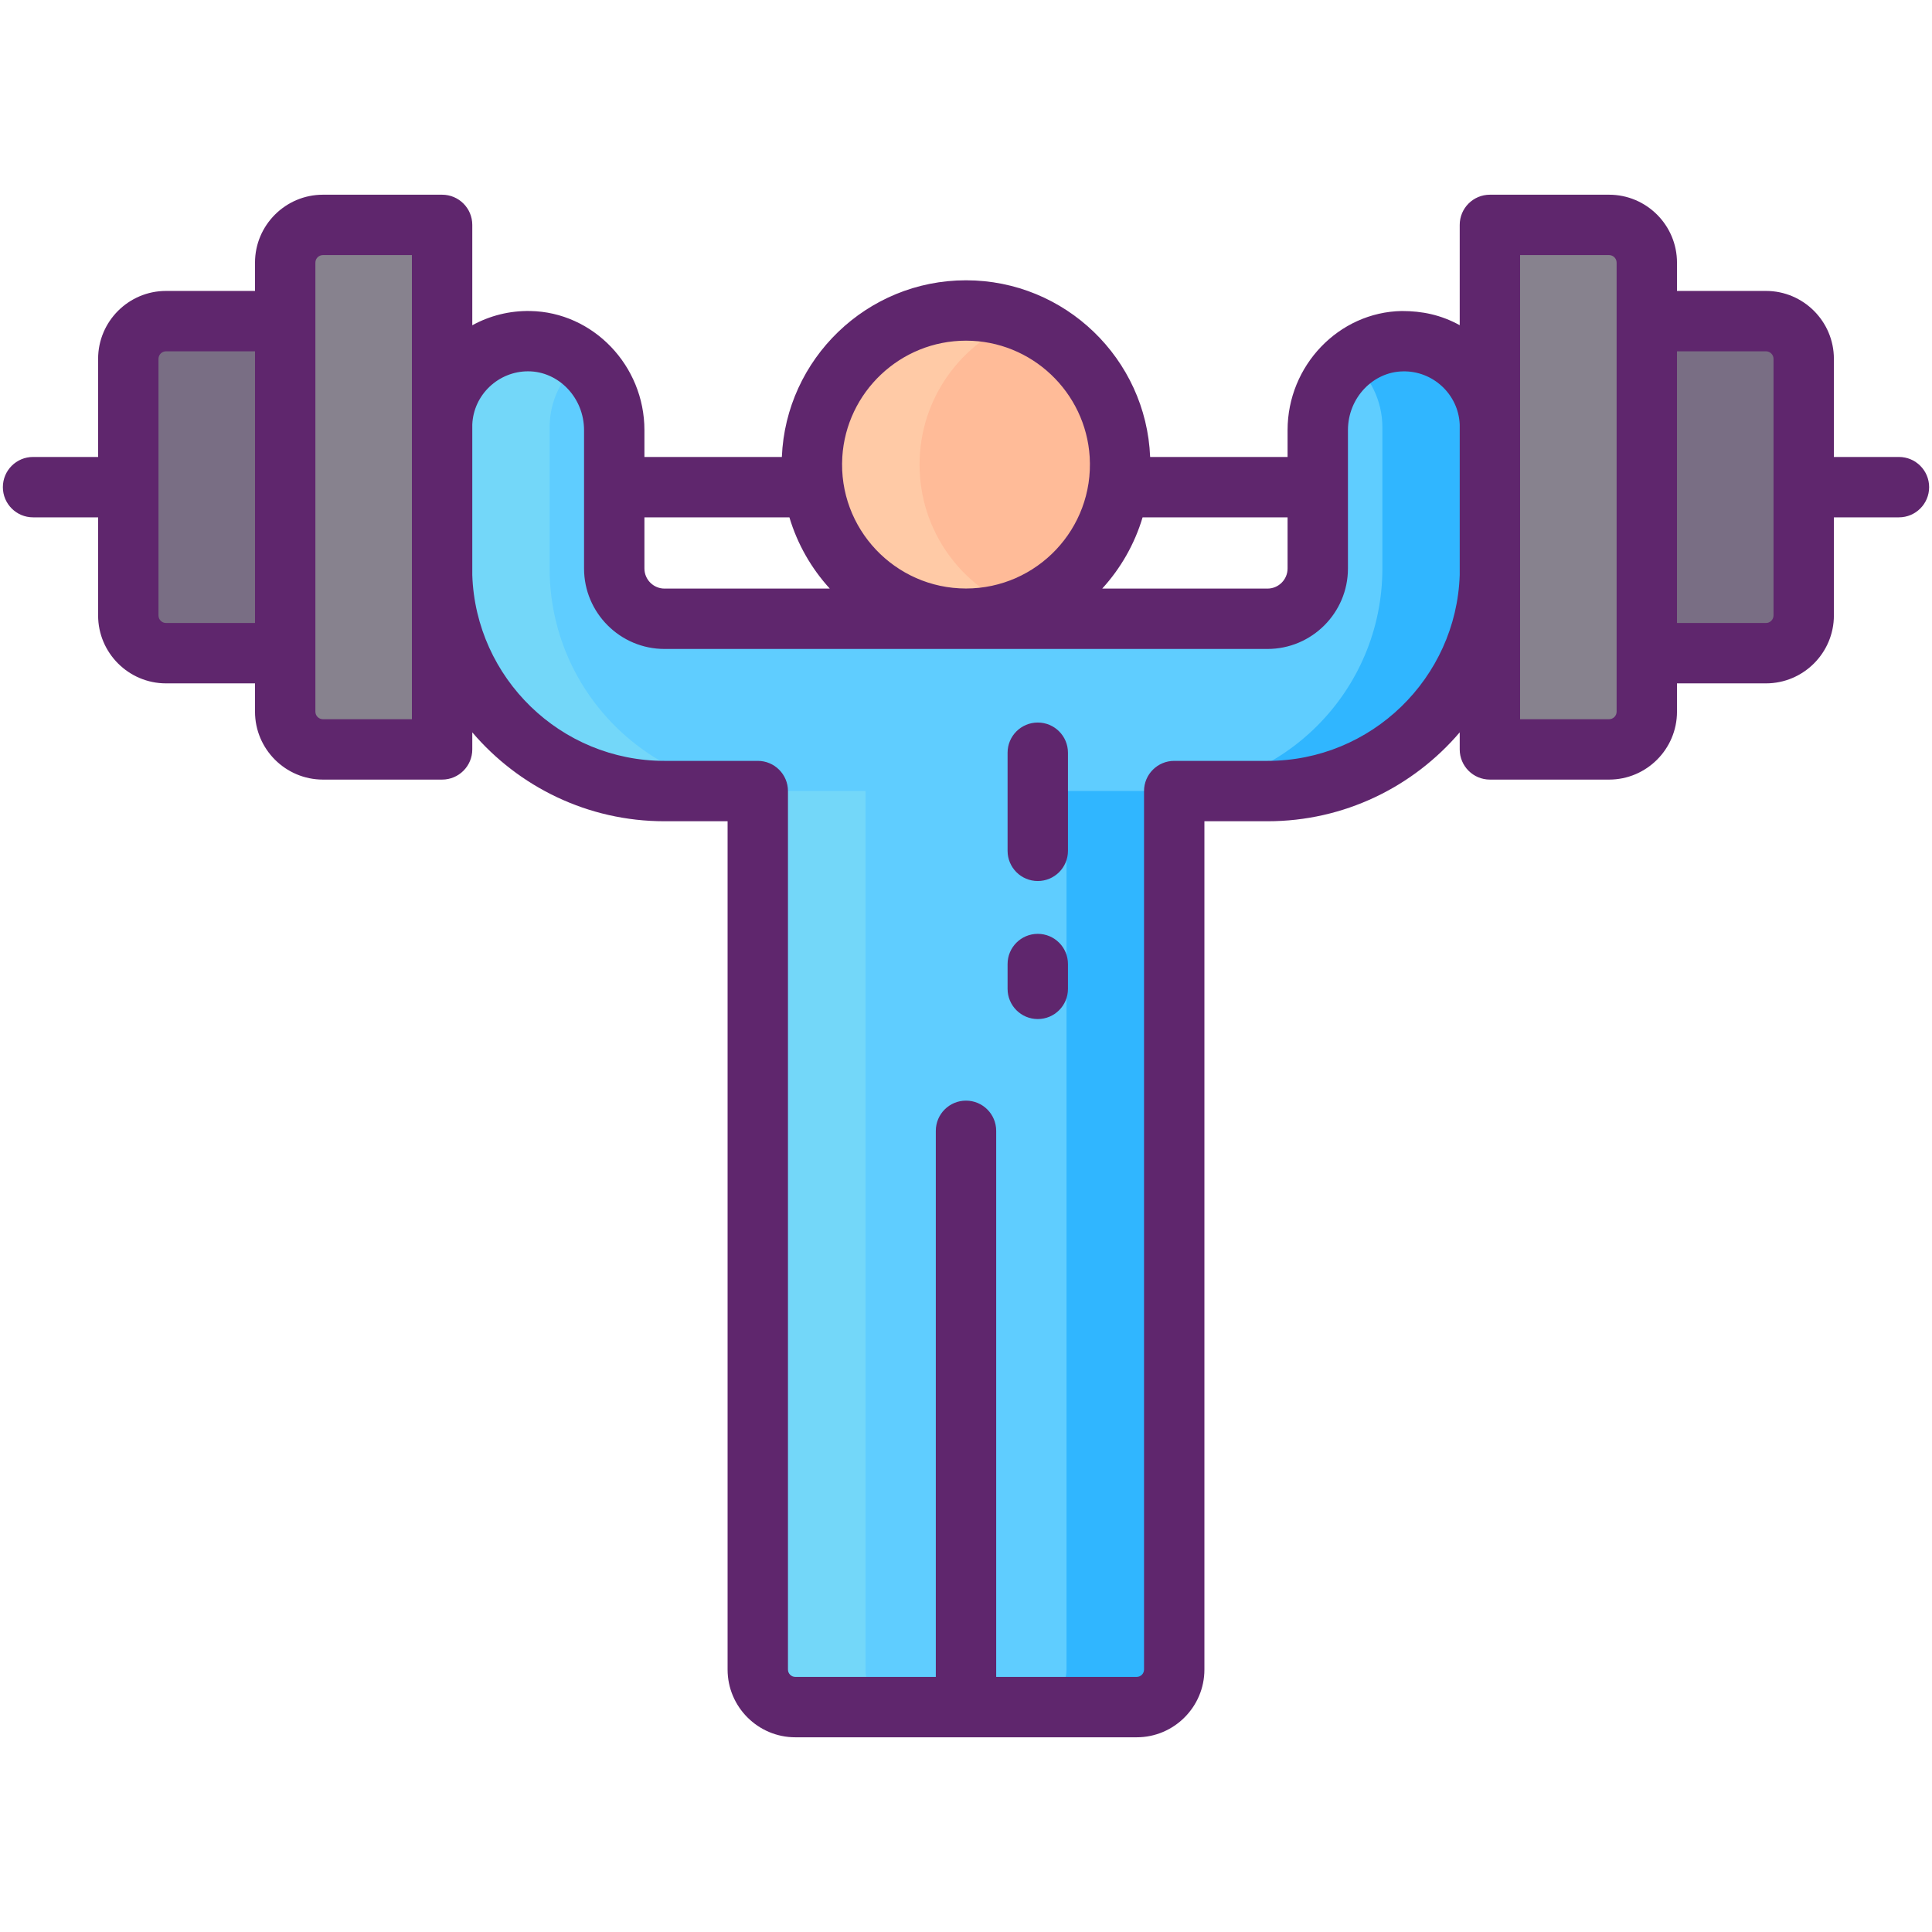 <?xml version="1.0" encoding="utf-8"?>
<!-- Generator: Adobe Illustrator 24.0.0, SVG Export Plug-In . SVG Version: 6.00 Build 0)  -->
<svg version="1.1" id="Icon_Set" xmlns="http://www.w3.org/2000/svg" xmlns:xlink="http://www.w3.org/1999/xlink" x="0px" y="0px"
	 viewBox="0 0 256 256" enable-background="new 0 0 256 256" xml:space="preserve">
<g>
	<g>
		<g>
			<g>
				<path fill="#87828E" d="M58.579,99.301H42.79c-2.761,0-5-2.239-5-5v-59.5c0-2.761,2.239-5,5-5h15.79V99.301z"/>
				<path fill="#796E84" d="M37.79,86.551H22c-2.761,0-5-2.239-5-5v-34c0-2.761,2.239-5,5-5h15.79V86.551z"/>
				<path fill="#87828E" d="M197.421,29.801h15.79c2.761,0,5,2.239,5,5v59.5c0,2.761-2.239,5-5,5h-15.79V29.801z"/>
				<path fill="#796E84" d="M218.21,42.551H234c2.761,0,5,2.239,5,5v34c0,2.761-2.239,5-5,5h-15.79V42.551z"/>
			</g>
		</g>
		<g>
			<circle fill="#FFBB98" cx="128" cy="61.564" r="20.422"/>
			<path fill="#5FCDFF" d="M185.81,45.207c-6.284,0.116-11.2,5.507-11.2,11.792v18.329c0,3.677-2.981,6.659-6.659,6.659H88.048
				c-3.677,0-6.659-2.981-6.659-6.659l0-18.329c0-6.285-4.916-11.676-11.2-11.792c-6.402-0.118-11.63,5.037-11.63,11.413v18.708
				c0,16.286,13.202,29.488,29.488,29.488h12.366v116.417c0,2.741,2.222,4.964,4.964,4.964h45.244c2.741,0,4.964-2.222,4.964-4.964
				V104.816h12.366c16.286,0,29.488-13.202,29.488-29.488V56.619C197.44,50.244,192.213,45.089,185.81,45.207z"/>
			<path fill="#FFCAA6" d="M135.134,80.695c-2.216,0.837-4.623,1.294-7.134,1.294c-11.282,0-20.423-9.151-20.423-20.423
				c0-11.282,9.141-20.423,20.423-20.423c2.511,0,4.918,0.457,7.134,1.284c-7.762,2.892-13.289,10.368-13.289,19.139
				C121.846,70.326,127.372,77.812,135.134,80.695z"/>
			<path fill="#73D7F9" d="M114.683,221.234V104.812h-12.366c-16.285,0-29.488-13.203-29.488-29.488V56.623
				c0-3.577,1.646-6.773,4.214-8.856c-1.883-1.55-4.242-2.511-6.849-2.559C63.792,45.084,58.56,50.24,58.56,56.623v18.701
				c0,16.285,13.203,29.488,29.488,29.488h12.366v116.422c0,2.74,2.226,4.965,4.965,4.965h14.269
				C116.909,226.199,114.683,223.974,114.683,221.234z"/>
			<path fill="#30B6FF" d="M185.807,45.208c-2.606,0.048-4.965,1.008-6.849,2.559c2.568,2.083,4.214,5.279,4.214,8.856v18.701
				c0,16.285-13.203,29.488-29.488,29.488h-12.366v116.422c0,2.74-2.226,4.965-4.965,4.965h14.269c2.739,0,4.965-2.226,4.965-4.965
				V104.812h12.366c16.285,0,29.488-13.203,29.488-29.488V56.623C197.44,50.24,192.208,45.084,185.807,45.208z"/>
		</g>
	</g>
	<g>
		<path fill="#5F266D" d="M251.62,60.55H243v-13c0-4.96-4.04-9-9-9h-11.79V34.8c0-4.96-4.04-9-9-9h-15.79c-2.21,0-4,1.79-4,4v13.29
			c-2.501-1.374-4.978-1.88-7.68-1.88c-8.34,0.15-15.13,7.23-15.13,15.79v3.55H152.4c-0.53-13-11.27-23.41-24.4-23.41
			s-23.87,10.41-24.4,23.41H85.39V57c0-8.56-6.79-15.64-15.13-15.79c-2.72-0.05-5.35,0.61-7.68,1.89V29.8c0-2.21-1.79-4-4-4H42.79
			c-4.96,0-9,4.04-9,9v3.75H22c-4.96,0-9,4.04-9,9v13H4.38c-2.21,0-4,1.79-4,4c0,2.21,1.79,4,4,4H13v13c0,4.96,4.04,9,9,9h11.79
			v3.75c0,4.96,4.04,9,9,9h15.79c2.21,0,4-1.79,4-4v-2.26c6.14,7.2,15.28,11.78,25.47,11.78h8.36v112.41c0,4.94,4.03,8.97,8.97,8.97
			h45.24c4.94,0,8.97-4.03,8.97-8.97V108.82h8.36c10.19,0,19.33-4.58,25.47-11.78v2.26c0,2.21,1.79,4,4,4h15.79c4.96,0,9-4.04,9-9
			v-3.75H234c4.96,0,9-4.04,9-9v-13h8.62c2.21,0,4-1.79,4-4C255.62,62.34,253.83,60.55,251.62,60.55z M33.79,82.55H22
			c-0.55,0-1-0.45-1-1c0-11.881,0-21.401,0-34c0-0.55,0.45-1,1-1h11.79C33.79,58.489,33.79,68.839,33.79,82.55z M54.58,95.3H42.79
			c-0.55,0-1-0.45-1-1c0-12.678,0-46.825,0-59.5c0-0.55,0.45-1,1-1h11.79C54.58,36.222,54.58,95.3,54.58,95.3z M151.4,68.55h19.21
			v6.78c0,1.46-1.19,2.66-2.66,2.66h-21.9C148.49,75.32,150.34,72.1,151.4,68.55z M111.61,60.55c0.53-8.58,7.68-15.41,16.39-15.41
			c8.71,0,15.86,6.83,16.39,15.41c0.573,9.506-6.989,17.43-16.39,17.43C118.593,77.98,111.035,70.048,111.61,60.55z M85.39,68.55
			h19.21c1.06,3.55,2.91,6.77,5.35,9.44h-21.9c-1.47,0-2.66-1.2-2.66-2.66V68.55z M193.42,76.2c-0.46,13.65-11.7,24.62-25.47,24.62
			h-12.36c-2.21,0-4,1.79-4,4v116.41c0,0.53-0.44,0.97-0.97,0.97H132v-72.36c0-2.209-1.791-4-4-4s-4,1.791-4,4v72.36h-18.62
			c-0.53,0-0.97-0.44-0.97-0.97V104.82c0-2.21-1.79-4-4-4H88.05c-13.77,0-25.01-10.97-25.47-24.62c0-7.513,0-12.607,0-19.95
			c0.17-3.965,3.481-7.05,7.39-7.05c4.058,0,7.42,3.504,7.42,7.8c0,6.971,0,11.735,0,18.33c0,5.87,4.78,10.66,10.66,10.66h79.9
			c5.88,0,10.66-4.79,10.66-10.66c0-6.128,0-11.149,0-18.33c0-4.337,3.381-7.732,7.27-7.79c3.966-0.1,7.368,3.02,7.54,7.04
			C193.42,63.589,193.42,68.69,193.42,76.2z M214.21,94.3c0,0.55-0.45,1-1,1h-11.79c0,0,0-59.077,0-61.5h11.79c0.55,0,1,0.45,1,1
			C214.21,42.378,214.21,85.808,214.21,94.3z M235,81.55c0,0.55-0.45,1-1,1h-11.79c0-13.867,0-23.707,0-36H234c0.55,0,1,0.45,1,1
			C235,54.449,235,74.651,235,81.55z"/>
		<path fill="#5F266D" d="M137.51,95.74c-2.21,0-4,1.79-4,4v13c0,2.21,1.79,4,4,4c2.21,0,4-1.79,4-4v-13
			C141.51,97.53,139.72,95.74,137.51,95.74z"/>
		<path fill="#5F266D" d="M137.51,123.74c-2.21,0-4,1.79-4,4v3.29c0,2.21,1.79,4,4,4c2.21,0,4-1.79,4-4v-3.29
			C141.51,125.53,139.72,123.74,137.51,123.74z"/>
	</g>
</g>
</svg>
